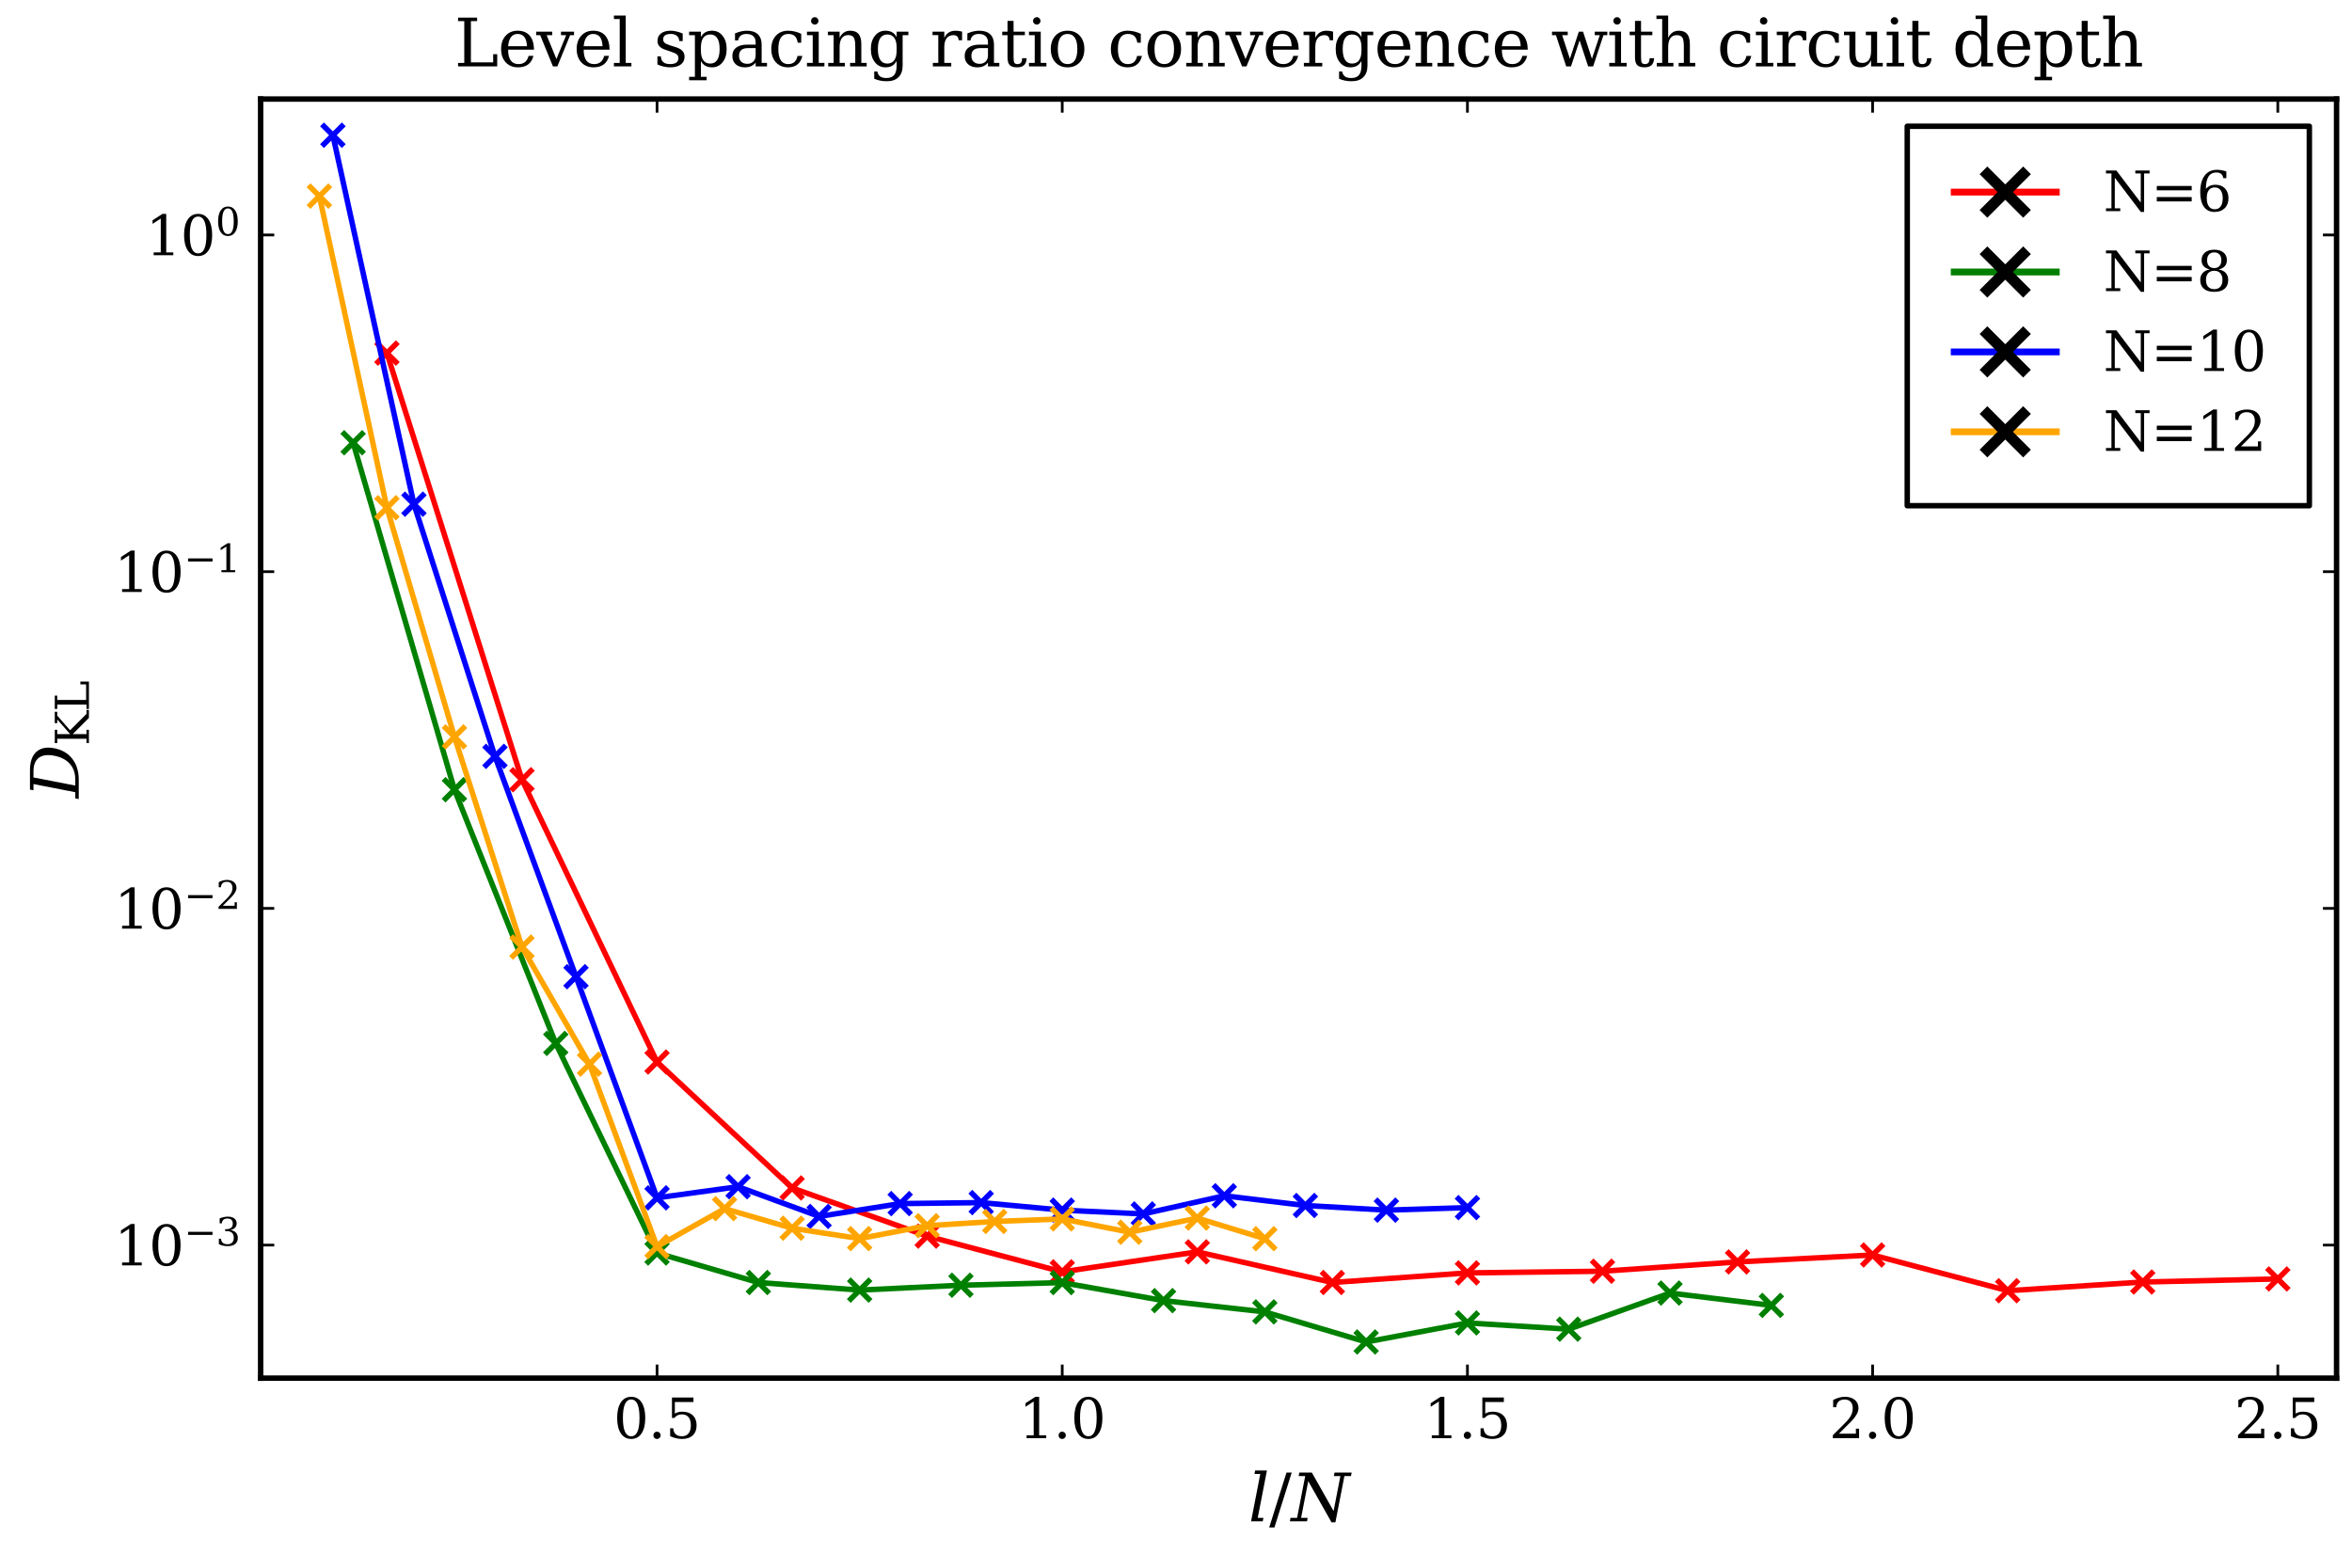 <?xml version="1.0" encoding="utf-8" standalone="no"?>
<!DOCTYPE svg PUBLIC "-//W3C//DTD SVG 1.1//EN"
  "http://www.w3.org/Graphics/SVG/1.1/DTD/svg11.dtd">
<svg xmlns:xlink="http://www.w3.org/1999/xlink" width="432pt" height="288pt" viewBox="0 0 432 288" xmlns="http://www.w3.org/2000/svg" version="1.1">
 <defs>
  <style type="text/css">*{stroke-linejoin: round; stroke-linecap: butt}</style>
 </defs>
 <g id="figure_1">
  <g id="patch_1">
   <path d="M 0 288 
L 432 288 
L 432 0 
L 0 0 
z
" style="fill: #ffffff"/>
  </g>
  <g id="axes_1">
   <g id="patch_2">
    <path d="M 47.871 253.185 
L 429.165 253.185 
L 429.165 18.195 
L 47.871 18.195 
z
" style="fill: #ffffff"/>
   </g>
   <g id="line2d_1">
    <path d="M 71.066 64.867 
L 95.874 143.244 
L 120.681 195.102 
L 145.489 218.238 
L 170.297 227.086 
L 195.105 233.653 
L 219.912 229.979 
L 244.72 235.608 
L 269.528 233.845 
L 294.335 233.538 
L 319.143 231.829 
L 343.951 230.555 
L 368.759 237.116 
L 393.566 235.522 
L 418.374 234.955 
" clip-path="url(#p9ba1e499b7)" style="fill: none; stroke: #ff0000"/>
   </g>
   <g id="PathCollection_1">
    <defs>
     <path id="m51c06dff0e" d="M -2 2 
L 2 -2 
M -2 -2 
L 2 2 
" style="stroke: #ff0000"/>
    </defs>
    <g clip-path="url(#p9ba1e499b7)">
     <use xlink:href="#m51c06dff0e" x="71.066" y="64.867" style="fill: #ff0000; stroke: #ff0000"/>
     <use xlink:href="#m51c06dff0e" x="95.874" y="143.244" style="fill: #ff0000; stroke: #ff0000"/>
     <use xlink:href="#m51c06dff0e" x="120.681" y="195.102" style="fill: #ff0000; stroke: #ff0000"/>
     <use xlink:href="#m51c06dff0e" x="145.489" y="218.238" style="fill: #ff0000; stroke: #ff0000"/>
     <use xlink:href="#m51c06dff0e" x="170.297" y="227.086" style="fill: #ff0000; stroke: #ff0000"/>
     <use xlink:href="#m51c06dff0e" x="195.105" y="233.653" style="fill: #ff0000; stroke: #ff0000"/>
     <use xlink:href="#m51c06dff0e" x="219.912" y="229.979" style="fill: #ff0000; stroke: #ff0000"/>
     <use xlink:href="#m51c06dff0e" x="244.72" y="235.608" style="fill: #ff0000; stroke: #ff0000"/>
     <use xlink:href="#m51c06dff0e" x="269.528" y="233.845" style="fill: #ff0000; stroke: #ff0000"/>
     <use xlink:href="#m51c06dff0e" x="294.335" y="233.538" style="fill: #ff0000; stroke: #ff0000"/>
     <use xlink:href="#m51c06dff0e" x="319.143" y="231.829" style="fill: #ff0000; stroke: #ff0000"/>
     <use xlink:href="#m51c06dff0e" x="343.951" y="230.555" style="fill: #ff0000; stroke: #ff0000"/>
     <use xlink:href="#m51c06dff0e" x="368.759" y="237.116" style="fill: #ff0000; stroke: #ff0000"/>
     <use xlink:href="#m51c06dff0e" x="393.566" y="235.522" style="fill: #ff0000; stroke: #ff0000"/>
     <use xlink:href="#m51c06dff0e" x="418.374" y="234.955" style="fill: #ff0000; stroke: #ff0000"/>
    </g>
   </g>
   <g id="matplotlib.axis_1">
    <g id="xtick_1">
     <g id="line2d_2">
      <defs>
       <path id="m34273279fd" d="M 0 0 
L 0 -2.5 
" style="stroke: #000000; stroke-width: 0.5"/>
      </defs>
      <g>
       <use xlink:href="#m34273279fd" x="120.681" y="253.185" style="stroke: #000000; stroke-width: 0.5"/>
      </g>
     </g>
     <g id="line2d_3">
      <defs>
       <path id="mb9382bcf80" d="M 0 0 
L 0 2.5 
" style="stroke: #000000; stroke-width: 0.5"/>
      </defs>
      <g>
       <use xlink:href="#mb9382bcf80" x="120.681" y="18.195" style="stroke: #000000; stroke-width: 0.5"/>
      </g>
     </g>
     <g id="text_1">
      <!-- $0.5$ -->
      <g transform="translate(112.681 264.284) scale(0.1 -0.1)">
       <defs>
        <path id="DejaVuSerif-30" d="M 2034 219 
Q 2513 219 2750 744 
Q 2988 1269 2988 2328 
Q 2988 3391 2750 3916 
Q 2513 4441 2034 4441 
Q 1556 4441 1318 3916 
Q 1081 3391 1081 2328 
Q 1081 1269 1318 744 
Q 1556 219 2034 219 
z
M 2034 -91 
Q 1275 -91 848 546 
Q 422 1184 422 2328 
Q 422 3475 848 4112 
Q 1275 4750 2034 4750 
Q 2797 4750 3222 4112 
Q 3647 3475 3647 2328 
Q 3647 1184 3222 546 
Q 2797 -91 2034 -91 
z
" transform="scale(0.016)"/>
        <path id="DejaVuSerif-2e" d="M 603 325 
Q 603 500 722 622 
Q 841 744 1019 744 
Q 1191 744 1312 622 
Q 1434 500 1434 325 
Q 1434 153 1312 31 
Q 1191 -91 1019 -91 
Q 841 -91 722 29 
Q 603 150 603 325 
z
" transform="scale(0.016)"/>
        <path id="DejaVuSerif-35" d="M 3219 4666 
L 3219 4153 
L 1081 4153 
L 1081 2816 
Q 1244 2928 1461 2984 
Q 1678 3041 1947 3041 
Q 2703 3041 3140 2622 
Q 3578 2203 3578 1478 
Q 3578 738 3136 323 
Q 2694 -91 1894 -91 
Q 1572 -91 1234 -12 
Q 897 66 544 225 
L 544 1131 
L 897 1131 
Q 925 688 1179 453 
Q 1434 219 1894 219 
Q 2388 219 2653 544 
Q 2919 869 2919 1478 
Q 2919 2084 2655 2407 
Q 2391 2731 1894 2731 
Q 1613 2731 1398 2631 
Q 1184 2531 1019 2322 
L 750 2322 
L 750 4666 
L 3219 4666 
z
" transform="scale(0.016)"/>
       </defs>
       <use xlink:href="#DejaVuSerif-30" transform="translate(0 0.781)"/>
       <use xlink:href="#DejaVuSerif-2e" transform="translate(63.623 0.781)"/>
       <use xlink:href="#DejaVuSerif-35" transform="translate(95.41 0.781)"/>
      </g>
     </g>
    </g>
    <g id="xtick_2">
     <g id="line2d_4">
      <g>
       <use xlink:href="#m34273279fd" x="195.105" y="253.185" style="stroke: #000000; stroke-width: 0.5"/>
      </g>
     </g>
     <g id="line2d_5">
      <g>
       <use xlink:href="#mb9382bcf80" x="195.105" y="18.195" style="stroke: #000000; stroke-width: 0.5"/>
      </g>
     </g>
     <g id="text_2">
      <!-- $1.0$ -->
      <g transform="translate(187.105 264.284) scale(0.1 -0.1)">
       <defs>
        <path id="DejaVuSerif-31" d="M 909 0 
L 909 331 
L 1722 331 
L 1722 4213 
L 781 3603 
L 781 4013 
L 1919 4750 
L 2350 4750 
L 2350 331 
L 3163 331 
L 3163 0 
L 909 0 
z
" transform="scale(0.016)"/>
       </defs>
       <use xlink:href="#DejaVuSerif-31" transform="translate(0 0.781)"/>
       <use xlink:href="#DejaVuSerif-2e" transform="translate(63.623 0.781)"/>
       <use xlink:href="#DejaVuSerif-30" transform="translate(95.41 0.781)"/>
      </g>
     </g>
    </g>
    <g id="xtick_3">
     <g id="line2d_6">
      <g>
       <use xlink:href="#m34273279fd" x="269.528" y="253.185" style="stroke: #000000; stroke-width: 0.5"/>
      </g>
     </g>
     <g id="line2d_7">
      <g>
       <use xlink:href="#mb9382bcf80" x="269.528" y="18.195" style="stroke: #000000; stroke-width: 0.5"/>
      </g>
     </g>
     <g id="text_3">
      <!-- $1.5$ -->
      <g transform="translate(261.528 264.284) scale(0.1 -0.1)">
       <use xlink:href="#DejaVuSerif-31" transform="translate(0 0.781)"/>
       <use xlink:href="#DejaVuSerif-2e" transform="translate(63.623 0.781)"/>
       <use xlink:href="#DejaVuSerif-35" transform="translate(95.41 0.781)"/>
      </g>
     </g>
    </g>
    <g id="xtick_4">
     <g id="line2d_8">
      <g>
       <use xlink:href="#m34273279fd" x="343.951" y="253.185" style="stroke: #000000; stroke-width: 0.5"/>
      </g>
     </g>
     <g id="line2d_9">
      <g>
       <use xlink:href="#mb9382bcf80" x="343.951" y="18.195" style="stroke: #000000; stroke-width: 0.5"/>
      </g>
     </g>
     <g id="text_4">
      <!-- $2.0$ -->
      <g transform="translate(335.951 264.284) scale(0.1 -0.1)">
       <defs>
        <path id="DejaVuSerif-32" d="M 819 3553 
L 469 3553 
L 469 4384 
Q 803 4563 1142 4656 
Q 1481 4750 1806 4750 
Q 2534 4750 2956 4397 
Q 3378 4044 3378 3438 
Q 3378 2753 2422 1800 
Q 2347 1728 2309 1691 
L 1131 513 
L 3078 513 
L 3078 1088 
L 3444 1088 
L 3444 0 
L 434 0 
L 434 341 
L 1850 1753 
Q 2319 2222 2519 2614 
Q 2719 3006 2719 3438 
Q 2719 3909 2473 4175 
Q 2228 4441 1797 4441 
Q 1350 4441 1106 4219 
Q 863 3997 819 3553 
z
" transform="scale(0.016)"/>
       </defs>
       <use xlink:href="#DejaVuSerif-32" transform="translate(0 0.781)"/>
       <use xlink:href="#DejaVuSerif-2e" transform="translate(63.623 0.781)"/>
       <use xlink:href="#DejaVuSerif-30" transform="translate(95.41 0.781)"/>
      </g>
     </g>
    </g>
    <g id="xtick_5">
     <g id="line2d_10">
      <g>
       <use xlink:href="#m34273279fd" x="418.374" y="253.185" style="stroke: #000000; stroke-width: 0.5"/>
      </g>
     </g>
     <g id="line2d_11">
      <g>
       <use xlink:href="#mb9382bcf80" x="418.374" y="18.195" style="stroke: #000000; stroke-width: 0.5"/>
      </g>
     </g>
     <g id="text_5">
      <!-- $2.5$ -->
      <g transform="translate(410.374 264.284) scale(0.1 -0.1)">
       <use xlink:href="#DejaVuSerif-32" transform="translate(0 0.781)"/>
       <use xlink:href="#DejaVuSerif-2e" transform="translate(63.623 0.781)"/>
       <use xlink:href="#DejaVuSerif-35" transform="translate(95.41 0.781)"/>
      </g>
     </g>
    </g>
    <g id="text_6">
     <!-- $l/N$ -->
     <g transform="translate(229.278 279.482) scale(0.12 -0.12)">
      <defs>
       <path id="DejaVuSerif-Italic-6c" d="M 903 331 
L 1447 331 
L 1384 0 
L 266 0 
L 1147 4531 
L 594 4531 
L 656 4863 
L 1784 4863 
L 903 331 
z
" transform="scale(0.016)"/>
       <path id="DejaVuSerif-2f" d="M 1656 4666 
L 2156 4666 
L 500 -594 
L 0 -594 
L 1656 4666 
z
" transform="scale(0.016)"/>
       <path id="DejaVuSerif-Italic-4e" d="M -128 0 
L -66 331 
L 563 331 
L 1341 4331 
L 713 4331 
L 778 4666 
L 1975 4666 
L 4056 984 
L 4706 4331 
L 4081 4331 
L 4147 4666 
L 5784 4666 
L 5719 4331 
L 5091 4331 
L 4231 -91 
L 3853 -91 
L 1631 3841 
L 947 331 
L 1575 331 
L 1513 0 
L -128 0 
z
" transform="scale(0.016)"/>
      </defs>
      <use xlink:href="#DejaVuSerif-Italic-6c" transform="translate(0 0.016)"/>
      <use xlink:href="#DejaVuSerif-2f" transform="translate(31.982 0.016)"/>
      <use xlink:href="#DejaVuSerif-Italic-4e" transform="translate(65.674 0.016)"/>
     </g>
    </g>
   </g>
   <g id="matplotlib.axis_2">
    <g id="ytick_1">
     <g id="line2d_12">
      <defs>
       <path id="mb9535a3ae7" d="M 0 0 
L 2.5 0 
" style="stroke: #000000; stroke-width: 0.5"/>
      </defs>
      <g>
       <use xlink:href="#mb9535a3ae7" x="47.871" y="43.164" style="stroke: #000000; stroke-width: 0.5"/>
      </g>
     </g>
     <g id="line2d_13">
      <defs>
       <path id="m962136e3aa" d="M 0 0 
L -2.5 0 
" style="stroke: #000000; stroke-width: 0.5"/>
      </defs>
      <g>
       <use xlink:href="#m962136e3aa" x="429.165" y="43.164" style="stroke: #000000; stroke-width: 0.5"/>
      </g>
     </g>
     <g id="text_7">
      <!-- $10^{0}$ -->
      <g transform="translate(26.771 46.963) scale(0.1 -0.1)">
       <use xlink:href="#DejaVuSerif-31" transform="translate(0 0.713)"/>
       <use xlink:href="#DejaVuSerif-30" transform="translate(63.623 0.713)"/>
       <use xlink:href="#DejaVuSerif-30" transform="translate(128.154 37.047) scale(0.7)"/>
      </g>
     </g>
    </g>
    <g id="ytick_2">
     <g id="line2d_14">
      <g>
       <use xlink:href="#mb9535a3ae7" x="47.871" y="105.02" style="stroke: #000000; stroke-width: 0.5"/>
      </g>
     </g>
     <g id="line2d_15">
      <g>
       <use xlink:href="#m962136e3aa" x="429.165" y="105.02" style="stroke: #000000; stroke-width: 0.5"/>
      </g>
     </g>
     <g id="text_8">
      <!-- $10^{-1}$ -->
      <g transform="translate(20.971 108.82) scale(0.1 -0.1)">
       <defs>
        <path id="DejaVuSerif-2212" d="M 678 2259 
L 4684 2259 
L 4684 1753 
L 678 1753 
L 678 2259 
z
" transform="scale(0.016)"/>
       </defs>
       <use xlink:href="#DejaVuSerif-31" transform="translate(0 0.713)"/>
       <use xlink:href="#DejaVuSerif-30" transform="translate(63.623 0.713)"/>
       <use xlink:href="#DejaVuSerif-2212" transform="translate(128.154 37.047) scale(0.7)"/>
       <use xlink:href="#DejaVuSerif-31" transform="translate(186.807 37.047) scale(0.7)"/>
      </g>
     </g>
    </g>
    <g id="ytick_3">
     <g id="line2d_16">
      <g>
       <use xlink:href="#mb9535a3ae7" x="47.871" y="166.877" style="stroke: #000000; stroke-width: 0.5"/>
      </g>
     </g>
     <g id="line2d_17">
      <g>
       <use xlink:href="#m962136e3aa" x="429.165" y="166.877" style="stroke: #000000; stroke-width: 0.5"/>
      </g>
     </g>
     <g id="text_9">
      <!-- $10^{-2}$ -->
      <g transform="translate(20.971 170.676) scale(0.1 -0.1)">
       <use xlink:href="#DejaVuSerif-31" transform="translate(0 0.713)"/>
       <use xlink:href="#DejaVuSerif-30" transform="translate(63.623 0.713)"/>
       <use xlink:href="#DejaVuSerif-2212" transform="translate(128.154 37.047) scale(0.7)"/>
       <use xlink:href="#DejaVuSerif-32" transform="translate(186.807 37.047) scale(0.7)"/>
      </g>
     </g>
    </g>
    <g id="ytick_4">
     <g id="line2d_18">
      <g>
       <use xlink:href="#mb9535a3ae7" x="47.871" y="228.733" style="stroke: #000000; stroke-width: 0.5"/>
      </g>
     </g>
     <g id="line2d_19">
      <g>
       <use xlink:href="#m962136e3aa" x="429.165" y="228.733" style="stroke: #000000; stroke-width: 0.5"/>
      </g>
     </g>
     <g id="text_10">
      <!-- $10^{-3}$ -->
      <g transform="translate(20.971 232.532) scale(0.1 -0.1)">
       <defs>
        <path id="DejaVuSerif-33" d="M 622 4469 
Q 988 4606 1323 4678 
Q 1659 4750 1953 4750 
Q 2638 4750 3022 4454 
Q 3406 4159 3406 3634 
Q 3406 3213 3140 2930 
Q 2875 2647 2388 2547 
Q 2963 2466 3280 2130 
Q 3597 1794 3597 1259 
Q 3597 606 3158 257 
Q 2719 -91 1894 -91 
Q 1528 -91 1179 -12 
Q 831 66 488 225 
L 488 1131 
L 838 1131 
Q 869 681 1141 450 
Q 1413 219 1906 219 
Q 2384 219 2661 495 
Q 2938 772 2938 1253 
Q 2938 1803 2653 2086 
Q 2369 2369 1819 2369 
L 1522 2369 
L 1522 2688 
L 1678 2688 
Q 2225 2688 2498 2914 
Q 2772 3141 2772 3597 
Q 2772 4006 2547 4223 
Q 2322 4441 1900 4441 
Q 1478 4441 1245 4241 
Q 1013 4041 972 3647 
L 622 3647 
L 622 4469 
z
" transform="scale(0.016)"/>
       </defs>
       <use xlink:href="#DejaVuSerif-31" transform="translate(0 0.713)"/>
       <use xlink:href="#DejaVuSerif-30" transform="translate(63.623 0.713)"/>
       <use xlink:href="#DejaVuSerif-2212" transform="translate(128.154 37.047) scale(0.7)"/>
       <use xlink:href="#DejaVuSerif-33" transform="translate(186.807 37.047) scale(0.7)"/>
      </g>
     </g>
    </g>
    <g id="text_11">
     <!-- $D_{\text{KL}}$ -->
     <g transform="translate(14.475 146.61) rotate(-90) scale(0.12 -0.12)">
      <defs>
       <path id="DejaVuSerif-Italic-44" d="M 1194 331 
L 1775 331 
Q 2684 331 3271 850 
Q 3859 1369 4048 2337 
Q 4238 3306 3852 3818 
Q 3466 4331 2553 4331 
L 1972 4331 
L 1194 331 
z
M -97 0 
L -34 331 
L 559 331 
L 1338 4331 
L 744 4331 
L 809 4666 
L 2666 4666 
Q 3872 4666 4426 4050 
Q 4981 3434 4766 2338 
Q 4553 1238 3758 619 
Q 2963 0 1759 0 
L -97 0 
z
" transform="scale(0.016)"/>
       <path id="DejaVuSerif-4b" d="M 353 0 
L 353 331 
L 947 331 
L 947 4331 
L 353 4331 
L 353 4666 
L 2175 4666 
L 2175 4331 
L 1581 4331 
L 1581 2566 
L 3591 4331 
L 3084 4331 
L 3084 4666 
L 4634 4666 
L 4634 4331 
L 4109 4331 
L 2106 2572 
L 4347 331 
L 4878 331 
L 4878 0 
L 3794 0 
L 1581 2216 
L 1581 331 
L 2175 331 
L 2175 0 
L 353 0 
z
" transform="scale(0.016)"/>
       <path id="DejaVuSerif-4c" d="M 353 0 
L 353 331 
L 947 331 
L 947 4331 
L 353 4331 
L 353 4666 
L 2175 4666 
L 2175 4331 
L 1581 4331 
L 1581 384 
L 3713 384 
L 3713 1166 
L 4097 1166 
L 4097 0 
L 353 0 
z
" transform="scale(0.016)"/>
      </defs>
      <use xlink:href="#DejaVuSerif-Italic-44" transform="translate(0 0.094)"/>
      <use xlink:href="#DejaVuSerif-4b" transform="translate(80.176 -15.478) scale(0.7)"/>
      <use xlink:href="#DejaVuSerif-4c" transform="translate(132.471 -15.478) scale(0.7)"/>
     </g>
    </g>
   </g>
   <g id="line2d_20">
    <path d="M 64.864 81.336 
L 83.47 145.081 
L 102.076 191.684 
L 120.681 230.191 
L 139.287 235.613 
L 157.893 237.004 
L 176.499 236.109 
L 195.105 235.628 
L 213.71 238.937 
L 232.316 241.008 
L 250.922 246.535 
L 269.528 243.037 
L 288.133 244.182 
L 306.739 237.548 
L 325.345 239.815 
" clip-path="url(#p9ba1e499b7)" style="fill: none; stroke: #008000"/>
   </g>
   <g id="PathCollection_2">
    <defs>
     <path id="ma45f17e0f9" d="M -2 2 
L 2 -2 
M -2 -2 
L 2 2 
" style="stroke: #008000"/>
    </defs>
    <g clip-path="url(#p9ba1e499b7)">
     <use xlink:href="#ma45f17e0f9" x="64.864" y="81.336" style="fill: #008000; stroke: #008000"/>
     <use xlink:href="#ma45f17e0f9" x="83.47" y="145.081" style="fill: #008000; stroke: #008000"/>
     <use xlink:href="#ma45f17e0f9" x="102.076" y="191.684" style="fill: #008000; stroke: #008000"/>
     <use xlink:href="#ma45f17e0f9" x="120.681" y="230.191" style="fill: #008000; stroke: #008000"/>
     <use xlink:href="#ma45f17e0f9" x="139.287" y="235.613" style="fill: #008000; stroke: #008000"/>
     <use xlink:href="#ma45f17e0f9" x="157.893" y="237.004" style="fill: #008000; stroke: #008000"/>
     <use xlink:href="#ma45f17e0f9" x="176.499" y="236.109" style="fill: #008000; stroke: #008000"/>
     <use xlink:href="#ma45f17e0f9" x="195.105" y="235.628" style="fill: #008000; stroke: #008000"/>
     <use xlink:href="#ma45f17e0f9" x="213.71" y="238.937" style="fill: #008000; stroke: #008000"/>
     <use xlink:href="#ma45f17e0f9" x="232.316" y="241.008" style="fill: #008000; stroke: #008000"/>
     <use xlink:href="#ma45f17e0f9" x="250.922" y="246.535" style="fill: #008000; stroke: #008000"/>
     <use xlink:href="#ma45f17e0f9" x="269.528" y="243.037" style="fill: #008000; stroke: #008000"/>
     <use xlink:href="#ma45f17e0f9" x="288.133" y="244.182" style="fill: #008000; stroke: #008000"/>
     <use xlink:href="#ma45f17e0f9" x="306.739" y="237.548" style="fill: #008000; stroke: #008000"/>
     <use xlink:href="#ma45f17e0f9" x="325.345" y="239.815" style="fill: #008000; stroke: #008000"/>
    </g>
   </g>
   <g id="patch_3">
    <path d="M 47.871 253.185 
L 47.871 18.195 
" style="fill: none; stroke: #000000; stroke-linejoin: miter; stroke-linecap: square"/>
   </g>
   <g id="patch_4">
    <path d="M 429.165 253.185 
L 429.165 18.195 
" style="fill: none; stroke: #000000; stroke-linejoin: miter; stroke-linecap: square"/>
   </g>
   <g id="patch_5">
    <path d="M 47.871 253.185 
L 429.165 253.185 
" style="fill: none; stroke: #000000; stroke-linejoin: miter; stroke-linecap: square"/>
   </g>
   <g id="patch_6">
    <path d="M 47.871 18.195 
L 429.165 18.195 
" style="fill: none; stroke: #000000; stroke-linejoin: miter; stroke-linecap: square"/>
   </g>
   <g id="line2d_21">
    <path d="M 61.143 24.845 
L 76.027 92.625 
L 90.912 138.948 
L 105.797 179.428 
L 120.681 220.054 
L 135.566 218.006 
L 150.451 223.471 
L 165.335 221.113 
L 180.22 220.931 
L 195.105 222.313 
L 209.989 223.012 
L 224.874 219.677 
L 239.758 221.461 
L 254.643 222.315 
L 269.528 221.853 
" clip-path="url(#p9ba1e499b7)" style="fill: none; stroke: #0000ff"/>
   </g>
   <g id="text_12">
    <!-- Level spacing ratio convergence with circuit depth -->
    <g transform="translate(83.457 12.195) scale(0.12 -0.12)">
     <defs>
      <path id="DejaVuSerif-65" d="M 3469 1600 
L 991 1600 
L 991 1575 
Q 991 903 1244 561 
Q 1497 219 1991 219 
Q 2369 219 2611 417 
Q 2853 616 2950 1006 
L 3413 1006 
Q 3275 459 2904 184 
Q 2534 -91 1931 -91 
Q 1203 -91 761 389 
Q 319 869 319 1663 
Q 319 2450 753 2931 
Q 1188 3413 1894 3413 
Q 2647 3413 3050 2948 
Q 3453 2484 3469 1600 
z
M 2791 1931 
Q 2772 2513 2545 2808 
Q 2319 3103 1894 3103 
Q 1497 3103 1269 2806 
Q 1041 2509 991 1931 
L 2791 1931 
z
" transform="scale(0.016)"/>
      <path id="DejaVuSerif-76" d="M 1581 0 
L 359 2988 
L -19 2988 
L -19 3322 
L 1509 3322 
L 1509 2988 
L 978 2988 
L 1913 703 
L 2847 2988 
L 2350 2988 
L 2350 3322 
L 3597 3322 
L 3597 2988 
L 3225 2988 
L 2003 0 
L 1581 0 
z
" transform="scale(0.016)"/>
      <path id="DejaVuSerif-6c" d="M 1313 331 
L 1856 331 
L 1856 0 
L 184 0 
L 184 331 
L 738 331 
L 738 4531 
L 184 4531 
L 184 4863 
L 1313 4863 
L 1313 331 
z
" transform="scale(0.016)"/>
      <path id="DejaVuSerif-20" transform="scale(0.016)"/>
      <path id="DejaVuSerif-73" d="M 359 184 
L 359 959 
L 691 959 
Q 703 588 923 403 
Q 1144 219 1575 219 
Q 1963 219 2166 364 
Q 2369 509 2369 788 
Q 2369 1006 2220 1140 
Q 2072 1275 1594 1428 
L 1178 1569 
Q 750 1706 558 1912 
Q 366 2119 366 2438 
Q 366 2894 700 3153 
Q 1034 3413 1625 3413 
Q 1888 3413 2178 3344 
Q 2469 3275 2778 3144 
L 2778 2419 
L 2447 2419 
Q 2434 2741 2221 2922 
Q 2009 3103 1644 3103 
Q 1281 3103 1095 2975 
Q 909 2847 909 2591 
Q 909 2381 1050 2254 
Q 1191 2128 1613 1997 
L 2069 1856 
Q 2541 1709 2748 1489 
Q 2956 1269 2956 922 
Q 2956 450 2595 179 
Q 2234 -91 1600 -91 
Q 1278 -91 972 -22 
Q 666 47 359 184 
z
" transform="scale(0.016)"/>
      <path id="DejaVuSerif-70" d="M 1313 1825 
L 1313 1497 
Q 1313 897 1542 583 
Q 1772 269 2209 269 
Q 2650 269 2876 622 
Q 3103 975 3103 1663 
Q 3103 2353 2876 2703 
Q 2650 3053 2209 3053 
Q 1772 3053 1542 2737 
Q 1313 2422 1313 1825 
z
M 738 2988 
L 184 2988 
L 184 3322 
L 1313 3322 
L 1313 2803 
Q 1481 3116 1742 3264 
Q 2003 3413 2388 3413 
Q 3000 3413 3387 2928 
Q 3775 2444 3775 1663 
Q 3775 881 3387 395 
Q 3000 -91 2388 -91 
Q 2003 -91 1742 57 
Q 1481 206 1313 519 
L 1313 -997 
L 1856 -997 
L 1856 -1331 
L 184 -1331 
L 184 -997 
L 738 -997 
L 738 2988 
z
" transform="scale(0.016)"/>
      <path id="DejaVuSerif-61" d="M 2547 1044 
L 2547 1747 
L 1806 1747 
Q 1378 1747 1168 1562 
Q 959 1378 959 997 
Q 959 650 1171 447 
Q 1384 244 1747 244 
Q 2106 244 2326 466 
Q 2547 688 2547 1044 
z
M 3122 2075 
L 3122 331 
L 3634 331 
L 3634 0 
L 2547 0 
L 2547 359 
Q 2356 128 2106 18 
Q 1856 -91 1522 -91 
Q 969 -91 644 203 
Q 319 497 319 997 
Q 319 1513 691 1797 
Q 1063 2081 1741 2081 
L 2547 2081 
L 2547 2309 
Q 2547 2688 2317 2895 
Q 2088 3103 1672 3103 
Q 1328 3103 1125 2947 
Q 922 2791 872 2484 
L 575 2484 
L 575 3156 
Q 875 3284 1158 3348 
Q 1441 3413 1709 3413 
Q 2400 3413 2761 3070 
Q 3122 2728 3122 2075 
z
" transform="scale(0.016)"/>
      <path id="DejaVuSerif-63" d="M 3291 997 
Q 3169 466 2822 187 
Q 2475 -91 1925 -91 
Q 1200 -91 759 389 
Q 319 869 319 1663 
Q 319 2459 759 2936 
Q 1200 3413 1925 3413 
Q 2241 3413 2553 3339 
Q 2866 3266 3181 3116 
L 3181 2266 
L 2847 2266 
Q 2781 2703 2561 2903 
Q 2341 3103 1931 3103 
Q 1466 3103 1228 2742 
Q 991 2381 991 1663 
Q 991 944 1227 581 
Q 1463 219 1931 219 
Q 2303 219 2525 412 
Q 2747 606 2828 997 
L 3291 997 
z
" transform="scale(0.016)"/>
      <path id="DejaVuSerif-69" d="M 622 4353 
Q 622 4497 726 4603 
Q 831 4709 978 4709 
Q 1122 4709 1226 4603 
Q 1331 4497 1331 4353 
Q 1331 4206 1228 4103 
Q 1125 4000 978 4000 
Q 831 4000 726 4103 
Q 622 4206 622 4353 
z
M 1356 331 
L 1900 331 
L 1900 0 
L 231 0 
L 231 331 
L 781 331 
L 781 2988 
L 231 2988 
L 231 3322 
L 1356 3322 
L 1356 331 
z
" transform="scale(0.016)"/>
      <path id="DejaVuSerif-6e" d="M 263 0 
L 263 331 
L 781 331 
L 781 2988 
L 231 2988 
L 231 3322 
L 1356 3322 
L 1356 2731 
Q 1516 3069 1770 3241 
Q 2025 3413 2363 3413 
Q 2913 3413 3172 3097 
Q 3431 2781 3431 2113 
L 3431 331 
L 3944 331 
L 3944 0 
L 2356 0 
L 2356 331 
L 2853 331 
L 2853 1931 
Q 2853 2541 2703 2767 
Q 2553 2994 2175 2994 
Q 1775 2994 1565 2701 
Q 1356 2409 1356 1850 
L 1356 331 
L 1856 331 
L 1856 0 
L 263 0 
z
" transform="scale(0.016)"/>
      <path id="DejaVuSerif-67" d="M 3359 2988 
L 3359 72 
Q 3359 -644 2965 -1033 
Q 2572 -1422 1844 -1422 
Q 1516 -1422 1216 -1362 
Q 916 -1303 641 -1184 
L 641 -488 
L 941 -488 
Q 997 -813 1206 -963 
Q 1416 -1113 1806 -1113 
Q 2313 -1113 2548 -827 
Q 2784 -541 2784 72 
L 2784 519 
Q 2616 206 2355 57 
Q 2094 -91 1709 -91 
Q 1097 -91 708 395 
Q 319 881 319 1663 
Q 319 2444 706 2928 
Q 1094 3413 1709 3413 
Q 2094 3413 2355 3264 
Q 2616 3116 2784 2803 
L 2784 3322 
L 3909 3322 
L 3909 2988 
L 3359 2988 
z
M 2784 1825 
Q 2784 2422 2554 2737 
Q 2325 3053 1888 3053 
Q 1444 3053 1217 2703 
Q 991 2353 991 1663 
Q 991 975 1217 622 
Q 1444 269 1888 269 
Q 2325 269 2554 583 
Q 2784 897 2784 1497 
L 2784 1825 
z
" transform="scale(0.016)"/>
      <path id="DejaVuSerif-72" d="M 3059 3328 
L 3059 2497 
L 2728 2497 
Q 2713 2744 2591 2866 
Q 2469 2988 2234 2988 
Q 1809 2988 1582 2694 
Q 1356 2400 1356 1850 
L 1356 331 
L 2022 331 
L 2022 0 
L 263 0 
L 263 331 
L 781 331 
L 781 2994 
L 231 2994 
L 231 3322 
L 1356 3322 
L 1356 2731 
Q 1525 3078 1790 3245 
Q 2056 3413 2438 3413 
Q 2578 3413 2733 3391 
Q 2888 3369 3059 3328 
z
" transform="scale(0.016)"/>
      <path id="DejaVuSerif-74" d="M 691 2988 
L 184 2988 
L 184 3322 
L 691 3322 
L 691 4353 
L 1269 4353 
L 1269 3322 
L 2350 3322 
L 2350 2988 
L 1269 2988 
L 1269 878 
Q 1269 456 1350 337 
Q 1431 219 1650 219 
Q 1875 219 1978 351 
Q 2081 484 2088 781 
L 2522 781 
Q 2497 328 2275 118 
Q 2053 -91 1600 -91 
Q 1103 -91 897 129 
Q 691 350 691 878 
L 691 2988 
z
" transform="scale(0.016)"/>
      <path id="DejaVuSerif-6f" d="M 1925 219 
Q 2388 219 2623 584 
Q 2859 950 2859 1663 
Q 2859 2375 2623 2739 
Q 2388 3103 1925 3103 
Q 1463 3103 1227 2739 
Q 991 2375 991 1663 
Q 991 950 1228 584 
Q 1466 219 1925 219 
z
M 1925 -91 
Q 1200 -91 759 389 
Q 319 869 319 1663 
Q 319 2456 758 2934 
Q 1197 3413 1925 3413 
Q 2653 3413 3092 2934 
Q 3531 2456 3531 1663 
Q 3531 869 3092 389 
Q 2653 -91 1925 -91 
z
" transform="scale(0.016)"/>
      <path id="DejaVuSerif-77" d="M 3072 3322 
L 3922 728 
L 4672 2988 
L 4191 2988 
L 4191 3322 
L 5394 3322 
L 5394 2988 
L 5025 2988 
L 4038 0 
L 3559 0 
L 2741 2484 
L 1919 0 
L 1459 0 
L 475 2988 
L 103 2988 
L 103 3322 
L 1606 3322 
L 1606 2988 
L 1069 2988 
L 1813 728 
L 2669 3322 
L 3072 3322 
z
" transform="scale(0.016)"/>
      <path id="DejaVuSerif-68" d="M 263 0 
L 263 331 
L 781 331 
L 781 4531 
L 231 4531 
L 231 4863 
L 1356 4863 
L 1356 2731 
Q 1516 3069 1770 3241 
Q 2025 3413 2363 3413 
Q 2913 3413 3172 3097 
Q 3431 2781 3431 2113 
L 3431 331 
L 3944 331 
L 3944 0 
L 2356 0 
L 2356 331 
L 2853 331 
L 2853 1931 
Q 2853 2541 2704 2764 
Q 2556 2988 2175 2988 
Q 1775 2988 1565 2697 
Q 1356 2406 1356 1850 
L 1356 331 
L 1856 331 
L 1856 0 
L 263 0 
z
" transform="scale(0.016)"/>
      <path id="DejaVuSerif-75" d="M 2266 3322 
L 3341 3322 
L 3341 331 
L 3884 331 
L 3884 0 
L 2766 0 
L 2766 588 
Q 2606 256 2353 82 
Q 2100 -91 1766 -91 
Q 1213 -91 952 223 
Q 691 538 691 1209 
L 691 2988 
L 172 2988 
L 172 3322 
L 1269 3322 
L 1269 1388 
Q 1269 781 1417 556 
Q 1566 331 1947 331 
Q 2347 331 2556 625 
Q 2766 919 2766 1478 
L 2766 2988 
L 2266 2988 
L 2266 3322 
z
" transform="scale(0.016)"/>
      <path id="DejaVuSerif-64" d="M 3359 331 
L 3909 331 
L 3909 0 
L 2784 0 
L 2784 519 
Q 2616 206 2355 57 
Q 2094 -91 1709 -91 
Q 1097 -91 708 395 
Q 319 881 319 1663 
Q 319 2444 706 2928 
Q 1094 3413 1709 3413 
Q 2094 3413 2355 3264 
Q 2616 3116 2784 2803 
L 2784 4531 
L 2241 4531 
L 2241 4863 
L 3359 4863 
L 3359 331 
z
M 2784 1497 
L 2784 1825 
Q 2784 2422 2554 2737 
Q 2325 3053 1888 3053 
Q 1444 3053 1217 2703 
Q 991 2353 991 1663 
Q 991 975 1217 622 
Q 1444 269 1888 269 
Q 2325 269 2554 583 
Q 2784 897 2784 1497 
z
" transform="scale(0.016)"/>
     </defs>
     <use xlink:href="#DejaVuSerif-4c"/>
     <use xlink:href="#DejaVuSerif-65" x="66.406"/>
     <use xlink:href="#DejaVuSerif-76" x="125.586"/>
     <use xlink:href="#DejaVuSerif-65" x="182.08"/>
     <use xlink:href="#DejaVuSerif-6c" x="241.26"/>
     <use xlink:href="#DejaVuSerif-20" x="273.242"/>
     <use xlink:href="#DejaVuSerif-73" x="305.029"/>
     <use xlink:href="#DejaVuSerif-70" x="356.348"/>
     <use xlink:href="#DejaVuSerif-61" x="420.361"/>
     <use xlink:href="#DejaVuSerif-63" x="479.98"/>
     <use xlink:href="#DejaVuSerif-69" x="535.986"/>
     <use xlink:href="#DejaVuSerif-6e" x="567.969"/>
     <use xlink:href="#DejaVuSerif-67" x="632.373"/>
     <use xlink:href="#DejaVuSerif-20" x="696.387"/>
     <use xlink:href="#DejaVuSerif-72" x="728.174"/>
     <use xlink:href="#DejaVuSerif-61" x="775.977"/>
     <use xlink:href="#DejaVuSerif-74" x="835.596"/>
     <use xlink:href="#DejaVuSerif-69" x="875.781"/>
     <use xlink:href="#DejaVuSerif-6f" x="907.764"/>
     <use xlink:href="#DejaVuSerif-20" x="967.969"/>
     <use xlink:href="#DejaVuSerif-63" x="999.756"/>
     <use xlink:href="#DejaVuSerif-6f" x="1055.762"/>
     <use xlink:href="#DejaVuSerif-6e" x="1115.967"/>
     <use xlink:href="#DejaVuSerif-76" x="1180.371"/>
     <use xlink:href="#DejaVuSerif-65" x="1236.865"/>
     <use xlink:href="#DejaVuSerif-72" x="1296.045"/>
     <use xlink:href="#DejaVuSerif-67" x="1343.848"/>
     <use xlink:href="#DejaVuSerif-65" x="1407.861"/>
     <use xlink:href="#DejaVuSerif-6e" x="1467.041"/>
     <use xlink:href="#DejaVuSerif-63" x="1531.445"/>
     <use xlink:href="#DejaVuSerif-65" x="1587.451"/>
     <use xlink:href="#DejaVuSerif-20" x="1646.631"/>
     <use xlink:href="#DejaVuSerif-77" x="1678.418"/>
     <use xlink:href="#DejaVuSerif-69" x="1764.014"/>
     <use xlink:href="#DejaVuSerif-74" x="1795.996"/>
     <use xlink:href="#DejaVuSerif-68" x="1836.182"/>
     <use xlink:href="#DejaVuSerif-20" x="1900.586"/>
     <use xlink:href="#DejaVuSerif-63" x="1932.373"/>
     <use xlink:href="#DejaVuSerif-69" x="1988.379"/>
     <use xlink:href="#DejaVuSerif-72" x="2020.361"/>
     <use xlink:href="#DejaVuSerif-63" x="2068.164"/>
     <use xlink:href="#DejaVuSerif-75" x="2124.17"/>
     <use xlink:href="#DejaVuSerif-69" x="2188.574"/>
     <use xlink:href="#DejaVuSerif-74" x="2220.557"/>
     <use xlink:href="#DejaVuSerif-20" x="2260.742"/>
     <use xlink:href="#DejaVuSerif-64" x="2292.529"/>
     <use xlink:href="#DejaVuSerif-65" x="2356.543"/>
     <use xlink:href="#DejaVuSerif-70" x="2415.723"/>
     <use xlink:href="#DejaVuSerif-74" x="2479.736"/>
     <use xlink:href="#DejaVuSerif-68" x="2519.922"/>
    </g>
   </g>
   <g id="PathCollection_3">
    <defs>
     <path id="m433130cda0" d="M -2 2 
L 2 -2 
M -2 -2 
L 2 2 
" style="stroke: #0000ff"/>
    </defs>
    <g clip-path="url(#p9ba1e499b7)">
     <use xlink:href="#m433130cda0" x="61.143" y="24.845" style="fill: #0000ff; stroke: #0000ff"/>
     <use xlink:href="#m433130cda0" x="76.027" y="92.625" style="fill: #0000ff; stroke: #0000ff"/>
     <use xlink:href="#m433130cda0" x="90.912" y="138.948" style="fill: #0000ff; stroke: #0000ff"/>
     <use xlink:href="#m433130cda0" x="105.797" y="179.428" style="fill: #0000ff; stroke: #0000ff"/>
     <use xlink:href="#m433130cda0" x="120.681" y="220.054" style="fill: #0000ff; stroke: #0000ff"/>
     <use xlink:href="#m433130cda0" x="135.566" y="218.006" style="fill: #0000ff; stroke: #0000ff"/>
     <use xlink:href="#m433130cda0" x="150.451" y="223.471" style="fill: #0000ff; stroke: #0000ff"/>
     <use xlink:href="#m433130cda0" x="165.335" y="221.113" style="fill: #0000ff; stroke: #0000ff"/>
     <use xlink:href="#m433130cda0" x="180.22" y="220.931" style="fill: #0000ff; stroke: #0000ff"/>
     <use xlink:href="#m433130cda0" x="195.105" y="222.313" style="fill: #0000ff; stroke: #0000ff"/>
     <use xlink:href="#m433130cda0" x="209.989" y="223.012" style="fill: #0000ff; stroke: #0000ff"/>
     <use xlink:href="#m433130cda0" x="224.874" y="219.677" style="fill: #0000ff; stroke: #0000ff"/>
     <use xlink:href="#m433130cda0" x="239.758" y="221.461" style="fill: #0000ff; stroke: #0000ff"/>
     <use xlink:href="#m433130cda0" x="254.643" y="222.315" style="fill: #0000ff; stroke: #0000ff"/>
     <use xlink:href="#m433130cda0" x="269.528" y="221.853" style="fill: #0000ff; stroke: #0000ff"/>
    </g>
   </g>
   <g id="line2d_22">
    <path d="M 58.662 36.029 
L 71.066 93.278 
L 83.47 135.373 
L 95.874 173.98 
L 108.277 195.492 
L 120.681 229.014 
L 133.085 222.041 
L 145.489 225.635 
L 157.893 227.543 
L 170.297 225.173 
L 182.701 224.398 
L 195.105 223.924 
L 207.508 226.373 
L 219.912 223.774 
L 232.316 227.559 
" clip-path="url(#p9ba1e499b7)" style="fill: none; stroke: #ffa500"/>
   </g>
   <g id="PathCollection_4">
    <defs>
     <path id="m998a3640df" d="M -2 2 
L 2 -2 
M -2 -2 
L 2 2 
" style="stroke: #ffa500"/>
    </defs>
    <g clip-path="url(#p9ba1e499b7)">
     <use xlink:href="#m998a3640df" x="58.662" y="36.029" style="fill: #ffa500; stroke: #ffa500"/>
     <use xlink:href="#m998a3640df" x="71.066" y="93.278" style="fill: #ffa500; stroke: #ffa500"/>
     <use xlink:href="#m998a3640df" x="83.47" y="135.373" style="fill: #ffa500; stroke: #ffa500"/>
     <use xlink:href="#m998a3640df" x="95.874" y="173.98" style="fill: #ffa500; stroke: #ffa500"/>
     <use xlink:href="#m998a3640df" x="108.277" y="195.492" style="fill: #ffa500; stroke: #ffa500"/>
     <use xlink:href="#m998a3640df" x="120.681" y="229.014" style="fill: #ffa500; stroke: #ffa500"/>
     <use xlink:href="#m998a3640df" x="133.085" y="222.041" style="fill: #ffa500; stroke: #ffa500"/>
     <use xlink:href="#m998a3640df" x="145.489" y="225.635" style="fill: #ffa500; stroke: #ffa500"/>
     <use xlink:href="#m998a3640df" x="157.893" y="227.543" style="fill: #ffa500; stroke: #ffa500"/>
     <use xlink:href="#m998a3640df" x="170.297" y="225.173" style="fill: #ffa500; stroke: #ffa500"/>
     <use xlink:href="#m998a3640df" x="182.701" y="224.398" style="fill: #ffa500; stroke: #ffa500"/>
     <use xlink:href="#m998a3640df" x="195.105" y="223.924" style="fill: #ffa500; stroke: #ffa500"/>
     <use xlink:href="#m998a3640df" x="207.508" y="226.373" style="fill: #ffa500; stroke: #ffa500"/>
     <use xlink:href="#m998a3640df" x="219.912" y="223.774" style="fill: #ffa500; stroke: #ffa500"/>
     <use xlink:href="#m998a3640df" x="232.316" y="227.559" style="fill: #ffa500; stroke: #ffa500"/>
    </g>
   </g>
   <g id="legend_1">
    <g id="patch_7">
     <path d="M 350.311 92.907 
L 424.165 92.907 
L 424.165 23.195 
L 350.311 23.195 
z
" style="fill: #ffffff; stroke: #000000; stroke-linejoin: miter"/>
    </g>
    <g id="line2d_23">
     <path d="M 358.311 35.293 
L 368.311 35.293 
L 378.311 35.293 
" style="fill: none; stroke: #ff0000; stroke-width: 1.25; stroke-linejoin: miter"/>
     <defs>
      <path id="m9db12efb55" d="M -4 4 
L 4 -4 
M -4 -4 
L 4 4 
" style="stroke: #000000; stroke-width: 2"/>
     </defs>
     <g>
      <use xlink:href="#m9db12efb55" x="368.311" y="35.293" style="fill: #ff0000; stroke: #000000; stroke-width: 2"/>
     </g>
    </g>
    <g id="text_13">
     <!-- N=6 -->
     <g transform="translate(386.311 38.793) scale(0.1 -0.1)">
      <defs>
       <path id="DejaVuSerif-4e" d="M 313 0 
L 313 331 
L 941 331 
L 941 4331 
L 313 4331 
L 313 4666 
L 1509 4666 
L 4306 984 
L 4306 4331 
L 3681 4331 
L 3681 4666 
L 5319 4666 
L 5319 4331 
L 4691 4331 
L 4691 -91 
L 4313 -91 
L 1325 3841 
L 1325 331 
L 1953 331 
L 1953 0 
L 313 0 
z
" transform="scale(0.016)"/>
       <path id="DejaVuSerif-3d" d="M 678 2894 
L 4684 2894 
L 4684 2394 
L 678 2394 
L 678 2894 
z
M 678 1619 
L 4684 1619 
L 4684 1119 
L 678 1119 
L 678 1619 
z
" transform="scale(0.016)"/>
       <path id="DejaVuSerif-36" d="M 2094 219 
Q 2534 219 2771 542 
Q 3009 866 3009 1472 
Q 3009 2078 2771 2401 
Q 2534 2725 2094 2725 
Q 1647 2725 1412 2412 
Q 1178 2100 1178 1509 
Q 1178 888 1415 553 
Q 1653 219 2094 219 
z
M 1075 2569 
Q 1288 2803 1556 2918 
Q 1825 3034 2163 3034 
Q 2859 3034 3264 2615 
Q 3669 2197 3669 1472 
Q 3669 763 3233 336 
Q 2797 -91 2069 -91 
Q 1278 -91 853 498 
Q 428 1088 428 2181 
Q 428 3406 931 4078 
Q 1434 4750 2350 4750 
Q 2597 4750 2869 4703 
Q 3141 4656 3425 4563 
L 3425 3794 
L 3072 3794 
Q 3034 4109 2831 4275 
Q 2628 4441 2284 4441 
Q 1678 4441 1381 3981 
Q 1084 3522 1075 2569 
z
" transform="scale(0.016)"/>
      </defs>
      <use xlink:href="#DejaVuSerif-4e"/>
      <use xlink:href="#DejaVuSerif-3d" x="87.5"/>
      <use xlink:href="#DejaVuSerif-36" x="171.289"/>
     </g>
    </g>
    <g id="line2d_24">
     <path d="M 358.311 49.971 
L 368.311 49.971 
L 378.311 49.971 
" style="fill: none; stroke: #008000; stroke-width: 1.25; stroke-linejoin: miter"/>
     <defs>
      <path id="m7cb69c2b83" d="M -4 4 
L 4 -4 
M -4 -4 
L 4 4 
" style="stroke: #000000; stroke-width: 2"/>
     </defs>
     <g>
      <use xlink:href="#m7cb69c2b83" x="368.311" y="49.971" style="fill: #008000; stroke: #000000; stroke-width: 2"/>
     </g>
    </g>
    <g id="text_14">
     <!-- N=8 -->
     <g transform="translate(386.311 53.471) scale(0.1 -0.1)">
      <defs>
       <path id="DejaVuSerif-38" d="M 2981 1275 
Q 2981 1775 2732 2051 
Q 2484 2328 2034 2328 
Q 1584 2328 1336 2051 
Q 1088 1775 1088 1275 
Q 1088 772 1336 495 
Q 1584 219 2034 219 
Q 2484 219 2732 495 
Q 2981 772 2981 1275 
z
M 2853 3541 
Q 2853 3966 2637 4203 
Q 2422 4441 2034 4441 
Q 1650 4441 1433 4203 
Q 1216 3966 1216 3541 
Q 1216 3113 1433 2875 
Q 1650 2638 2034 2638 
Q 2422 2638 2637 2875 
Q 2853 3113 2853 3541 
z
M 2516 2484 
Q 3047 2413 3344 2092 
Q 3641 1772 3641 1275 
Q 3641 619 3225 264 
Q 2809 -91 2034 -91 
Q 1263 -91 845 264 
Q 428 619 428 1275 
Q 428 1772 725 2092 
Q 1022 2413 1556 2484 
Q 1084 2569 832 2842 
Q 581 3116 581 3541 
Q 581 4103 968 4426 
Q 1356 4750 2034 4750 
Q 2713 4750 3100 4426 
Q 3488 4103 3488 3541 
Q 3488 3116 3236 2842 
Q 2984 2569 2516 2484 
z
" transform="scale(0.016)"/>
      </defs>
      <use xlink:href="#DejaVuSerif-4e"/>
      <use xlink:href="#DejaVuSerif-3d" x="87.5"/>
      <use xlink:href="#DejaVuSerif-38" x="171.289"/>
     </g>
    </g>
    <g id="line2d_25">
     <path d="M 358.311 64.649 
L 368.311 64.649 
L 378.311 64.649 
" style="fill: none; stroke: #0000ff; stroke-width: 1.25; stroke-linejoin: miter"/>
     <defs>
      <path id="ma8c82abc17" d="M -4 4 
L 4 -4 
M -4 -4 
L 4 4 
" style="stroke: #000000; stroke-width: 2"/>
     </defs>
     <g>
      <use xlink:href="#ma8c82abc17" x="368.311" y="64.649" style="fill: #0000ff; stroke: #000000; stroke-width: 2"/>
     </g>
    </g>
    <g id="text_15">
     <!-- N=10 -->
     <g transform="translate(386.311 68.149) scale(0.1 -0.1)">
      <use xlink:href="#DejaVuSerif-4e"/>
      <use xlink:href="#DejaVuSerif-3d" x="87.5"/>
      <use xlink:href="#DejaVuSerif-31" x="171.289"/>
      <use xlink:href="#DejaVuSerif-30" x="234.912"/>
     </g>
    </g>
    <g id="line2d_26">
     <path d="M 358.311 79.327 
L 368.311 79.327 
L 378.311 79.327 
" style="fill: none; stroke: #ffa500; stroke-width: 1.25; stroke-linejoin: miter"/>
     <defs>
      <path id="m81099afe3f" d="M -4 4 
L 4 -4 
M -4 -4 
L 4 4 
" style="stroke: #000000; stroke-width: 2"/>
     </defs>
     <g>
      <use xlink:href="#m81099afe3f" x="368.311" y="79.327" style="fill: #ffa500; stroke: #000000; stroke-width: 2"/>
     </g>
    </g>
    <g id="text_16">
     <!-- N=12 -->
     <g transform="translate(386.311 82.827) scale(0.1 -0.1)">
      <use xlink:href="#DejaVuSerif-4e"/>
      <use xlink:href="#DejaVuSerif-3d" x="87.5"/>
      <use xlink:href="#DejaVuSerif-31" x="171.289"/>
      <use xlink:href="#DejaVuSerif-32" x="234.912"/>
     </g>
    </g>
   </g>
  </g>
 </g>
 <defs>
  <clipPath id="p9ba1e499b7">
   <rect x="47.871" y="18.195" width="381.295" height="234.991"/>
  </clipPath>
 </defs>
</svg>
